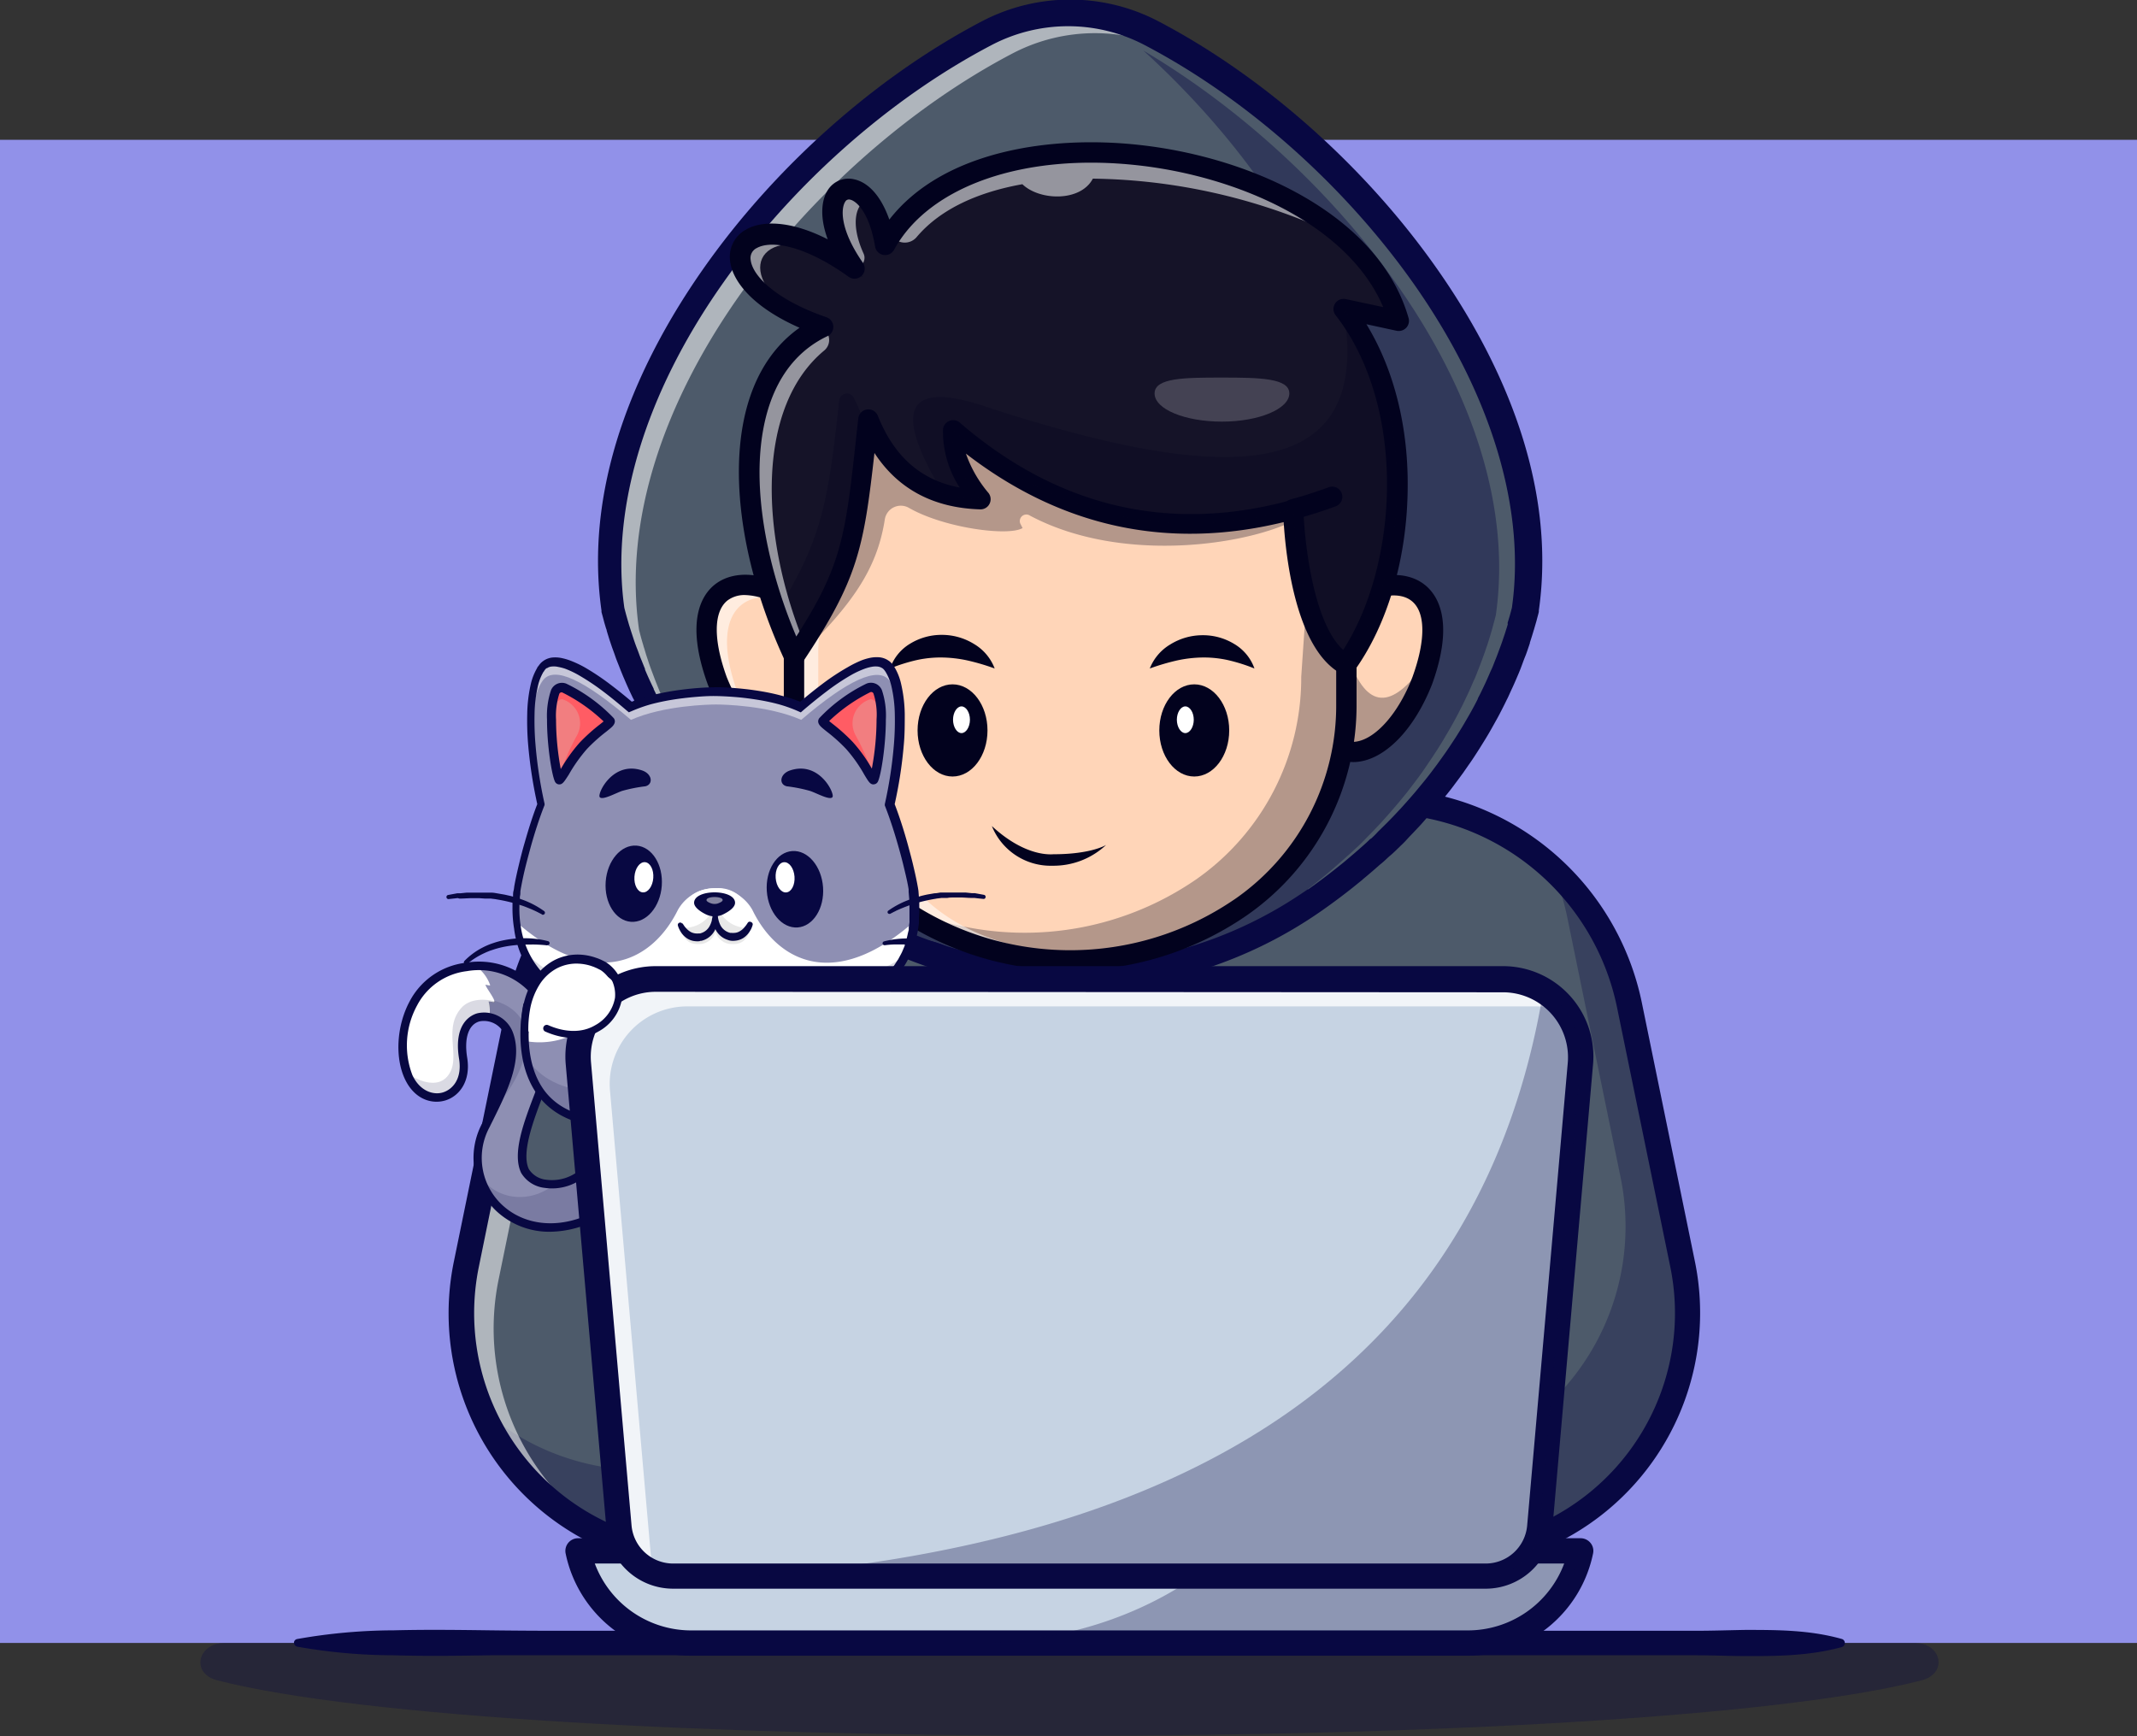 <svg id="Layer_4" data-name="Layer 4" xmlns="http://www.w3.org/2000/svg" viewBox="0 0 303.23 246.35"><rect x="0" y="0" width="303.23" height="246.35" fill="#333333" stroke="none"/><defs><style>.cls-1{fill:#9191e9;}.cls-2{opacity:0.3;}.cls-3{fill:#080842;}.cls-4{fill:#4d5a6a;}.cls-5{opacity:0.55;}.cls-6{fill:#fff;}.cls-7{opacity:0.4;}.cls-8{fill:#ffd5b8;}.cls-9{fill:#02021e;}.cls-10{fill:#151328;}.cls-11{opacity:0.2;}.cls-12{fill:#fefefe;}.cls-13{fill:#8e8fb3;}.cls-14{opacity:0.15;}.cls-15{opacity:0.5;}.cls-16{fill:#f27e80;}.cls-17{fill:#ff5c64;}.cls-18{fill:#e8e8e8;}.cls-19{fill:#686868;}.cls-20{fill:#61619b;}.cls-21{fill:#c6d3e3;}.cls-22{opacity:0.75;}.cls-23{fill:none;stroke:#080842;stroke-linecap:round;stroke-linejoin:round;}</style></defs><rect class="cls-1" y="19.84" width="303.23" height="213.3"/><g class="cls-2"><path class="cls-3" d="M53.88,240c40.6,10.49,201.26,10.49,241.86,0,3.76-1,2.84-5.32-1.11-5.32H55C51,234.72,50.12,239.07,53.88,240Z" transform="translate(-23.05 -1.56)"/></g><path class="cls-3" d="M65.24,234.14a79.3,79.3,0,0,1,13.7-1.23c4.56-.12,9.13-.06,13.69,0s9.13.07,13.7.06h157.5c2.29,0,4.57-.08,6.85-.12,4.57,0,9.13,0,13.7,1.28a.59.59,0,0,1,.42.73.63.63,0,0,1-.42.43c-4.57,1.24-9.13,1.29-13.7,1.27-2.28,0-4.56-.11-6.85-.11H106.33q-6.85,0-13.7,0c-4.56.07-9.13.14-13.69,0a79.28,79.28,0,0,1-13.7-1.22.59.59,0,0,1-.46-.7A.56.56,0,0,1,65.24,234.14Z" transform="translate(-23.05 -1.56)"/><path class="cls-4" d="M231.28,222.34l.72-.09a34.59,34.59,0,0,0,29.81-41.31l-7.55-36.83a36.13,36.13,0,0,0-35.4-28.87h-86.7a36.13,36.13,0,0,0-35.4,28.87l-7.55,36.83A34.59,34.59,0,0,0,119,222.25l.72.09Z" transform="translate(-23.05 -1.56)"/><path class="cls-3" d="M231.3,222.61H119.74l-.75-.08a34.88,34.88,0,0,1-30-41.65l7.55-36.83A36.54,36.54,0,0,1,132.16,115h86.7a36.54,36.54,0,0,1,35.67,29.09l7.55,36.83a34.88,34.88,0,0,1-30,41.65Zm-99.14-107.1A36,36,0,0,0,97,144.16L89.48,181a34.33,34.33,0,0,0,29.57,41l.72.08H231.26L232,222a34.33,34.33,0,0,0,29.57-41L254,144.16a36,36,0,0,0-35.12-28.65Z" transform="translate(-23.05 -1.56)"/><g class="cls-2"><path class="cls-3" d="M232,222.25l-.72.09H119.74l-.72-.09a34.57,34.57,0,0,1-27.81-20.91,34.52,34.52,0,0,0,19,8.6l.72.08H222.5l.71-.08A34.6,34.6,0,0,0,253,168.62l-7.55-36.83a36.57,36.57,0,0,0-2.23-7.09,36,36,0,0,1,11,19.41l7.56,36.82A34.61,34.61,0,0,1,232,222.25Z" transform="translate(-23.05 -1.56)"/></g><g class="cls-5"><path class="cls-6" d="M236.69,119.94a36.12,36.12,0,0,0-13.24-2.5H136.76a36.13,36.13,0,0,0-35.4,28.87L93.8,183.13a34.63,34.63,0,0,0,16.72,37A34.65,34.65,0,0,1,89.2,180.93l7.56-36.82a36.13,36.13,0,0,1,35.4-28.87h86.7A36,36,0,0,1,236.69,119.94Z" transform="translate(-23.05 -1.56)"/></g><path class="cls-3" d="M231.28,224.14H119.74l-.21,0-.72-.08a36.39,36.39,0,0,1-31.36-43.47L95,143.75a38.07,38.07,0,0,1,37.16-30.31h86.7A38.07,38.07,0,0,1,256,143.75l7.55,36.82A36.39,36.39,0,0,1,232.21,224l-.72.08Zm-111.43-3.6H231.17l.62-.07a32.8,32.8,0,0,0,28.26-39.17l-7.56-36.83A34.45,34.45,0,0,0,218.86,117h-86.7a34.45,34.45,0,0,0-33.63,27.44L91,181.3a32.8,32.8,0,0,0,28.26,39.17Z" transform="translate(-23.05 -1.56)"/><path class="cls-4" d="M239.55,88c-.11.42-.22.85-.34,1.26l-.27.94c0,.12-.06.24-.1.36l-.24.76c-.1.33-.21.66-.32,1,0,.15-.09.29-.14.43-.16.47-.32.93-.49,1.38s-.37,1-.57,1.49-.4,1-.61,1.49-.42,1-.64,1.45-.42.93-.64,1.39l-.09.18c-.21.43-.42.86-.65,1.29v0c-.24.47-.49.94-.74,1.4s-.61,1.1-.92,1.64l-.66,1.12a0,0,0,0,0,0,0c-.28.46-.56.91-.85,1.36-.48.75-1,1.49-1.48,2.23l-.68,1-.58.8c-.29.4-.59.8-.89,1.19s-.59.76-.89,1.13l-.5.63-.32.39-.61.72c-.55.65-1.11,1.29-1.69,1.93l-.85.92-.63.67c-.3.31-.59.62-.9.92s-.87.87-1.32,1.31l-1.08,1c-.06,0-.11.11-.17.15-.37.35-.74.7-1.13,1-.7.63-1.41,1.24-2.14,1.84l-.54.46-1.12.9c-1.31,1-2.64,2-4,3l-.08.06a60.85,60.85,0,0,1-23.48,9.93,60.81,60.81,0,0,1-28.52-1.41,60.11,60.11,0,0,1-17.74-8.58l-1.3-.93-.13-.09-1.27-1c-.44-.33-.87-.67-1.31-1h0l-1.28-1-1.27-1.08L132.09,123c-.42-.37-.82-.74-1.22-1.12s-.8-.75-1.2-1.13l-1.17-1.15-1.14-1.18c-.38-.4-.76-.8-1.13-1.21s-.72-.79-1.07-1.2-.55-.63-.82-.94c-.79-.93-1.56-1.88-2.3-2.84l-.89-1.2-.12-.15c-.2-.27-.4-.54-.59-.82-.44-.62-.87-1.25-1.29-1.88-.24-.35-.47-.7-.69-1.06-.35-.53-.68-1.06-1-1.61l-.69-1.16c-.31-.55-.62-1.1-.92-1.66s-.45-.84-.66-1.26-.44-.86-.64-1.29a.76.76,0,0,1-.09-.18c-.46-.93-.88-1.87-1.28-2.82a.43.43,0,0,1,0-.12c-.2-.46-.39-.93-.58-1.41s-.39-1-.57-1.49-.36-1-.53-1.5-.25-.75-.37-1.13-.19-.6-.28-.9l-.12-.4c-.09-.29-.17-.58-.25-.88s-.24-.86-.35-1.3c-4.48-31.65,24.3-66.75,53.05-81.8a25.22,25.22,0,0,1,23.38,0c.65.34,1.29.7,1.94,1.07h0C216.54,23.45,243.93,57.1,239.55,88Z" transform="translate(-23.05 -1.56)"/><g class="cls-7"><path class="cls-3" d="M185.87,139.15c.81-.22,1.63-.44,2.43-.68a60.23,60.23,0,0,0,17.15-8.37l.08-.06q2-1.44,4-3l1.11-.9.55-.45c.72-.61,1.43-1.22,2.14-1.85.38-.34.76-.68,1.13-1a1.1,1.1,0,0,0,.16-.15c.37-.33.73-.68,1.09-1s.88-.87,1.31-1.31.6-.61.9-.92l.63-.67c.29-.3.58-.61.85-.92.58-.64,1.14-1.28,1.69-1.93l.61-.72.32-.39.51-.62c.3-.38.59-.75.88-1.14l.9-1.19.58-.8.68-1c.51-.74,1-1.48,1.48-2.23.28-.45.57-.9.84-1.36l0,0,.66-1.12c.32-.54.62-1.08.92-1.63s.5-.93.74-1.41l0,0c.22-.43.44-.85.64-1.29l.09-.18c.22-.46.44-.92.65-1.39s.43-1,.64-1.45.41-1,.6-1.48.39-1,.57-1.5.34-.91.49-1.38l.15-.43c.11-.32.21-.64.32-1s.16-.51.23-.77l.11-.35.27-1c.11-.41.23-.83.33-1.25C239.68,58.3,213,25.1,185.28,8.73c19.5,17.74,34.26,42.6,31,65.92-.1.42-.22.85-.33,1.26l-.27.94c0,.12-.07.24-.11.36s-.16.51-.23.77-.21.65-.32,1l-.15.43c-.15.47-.31.93-.49,1.38s-.37,1-.57,1.5-.39,1-.6,1.48-.42,1-.64,1.45-.43.93-.65,1.39l-.09.18c-.2.43-.42.86-.64,1.29l0,0c-.24.48-.49.94-.74,1.41s-.6,1.09-.92,1.63l-.66,1.12,0,0c-.27.46-.56.91-.84,1.36-.48.75-1,1.49-1.48,2.23l-.68,1-.58.8-.9,1.19c-.29.39-.58.76-.88,1.14l-.51.62-.32.39-.61.72c-.55.65-1.11,1.29-1.69,1.93-.27.31-.56.62-.85.92l-.63.67c-.3.31-.59.62-.9.92s-.87.87-1.31,1.31-.72.69-1.09,1a1.1,1.1,0,0,1-.16.15l-1.13,1c-.71.63-1.42,1.24-2.14,1.84l-.55.46-1.11.9q-2,1.56-4,3l-.07.06a61,61,0,0,1-23.48,9.93,60.61,60.61,0,0,1-10.74,1.06,60.61,60.61,0,0,0,10.74-1.06l.3-.06c-1.29.33-2.59.63-3.9.88a60.64,60.64,0,0,1-23.67-.2l-.28-.21,1.29,1,1.27,1,.13.09,1.3.93A60.11,60.11,0,0,0,157,137.8a60.81,60.81,0,0,0,28.52,1.41c1.12-.21,2.23-.46,3.33-.74C187.89,138.72,186.88,139,185.87,139.15Z" transform="translate(-23.05 -1.56)"/></g><g class="cls-5"><path class="cls-6" d="M198.72,14.38c-2.21-1.49-4.45-2.89-6.68-4.18h0c-.65-.37-1.29-.73-1.93-1.06a25.22,25.22,0,0,0-23.38,0c-28.76,15.05-57.54,50.15-53,81.8.11.44.22.87.34,1.3s.17.59.26.88a3,3,0,0,0,.12.4l.27.9c.12.38.25.75.37,1.13s.35,1,.54,1.5.37,1,.57,1.49.37.94.57,1.41a.34.34,0,0,0,.06.12c.39,1,.82,1.89,1.27,2.82l.09.18c.21.43.42.86.64,1.29l.66,1.26.93,1.66c.22.39.46.78.69,1.16.33.55.66,1.08,1,1.61l.69,1.06c.42.63.85,1.26,1.3,1.88.19.28.39.55.59.82l.11.15c.29.4.6.8.9,1.19.74,1,1.51,1.92,2.29,2.85l.83.94c.35.41.7.81,1.06,1.2l1.13,1.21c.38.4.77.79,1.15,1.18s.77.77,1.17,1.15l1.19,1.13c.4.38.81.74,1.22,1.12l1.25,1.08c.41.36.83.72,1.27,1.07l1.28,1.05h0l1.32,1L142,131c-.5-.32-1-.66-1.48-1l-1.3-.93-.13-.09-1.27-1c-.44-.33-.87-.67-1.31-1h0l-1.28-1-1.27-1.08c-.42-.36-.84-.72-1.24-1.08s-.82-.74-1.23-1.12l-1.19-1.13-1.17-1.15L128,119.24,126.82,118c-.35-.39-.71-.79-1.06-1.2s-.55-.62-.82-.94c-.79-.93-1.56-1.88-2.3-2.84l-.89-1.2s-.08-.1-.12-.15c-.2-.27-.4-.54-.59-.82-.44-.62-.87-1.24-1.29-1.88q-.36-.52-.69-1c-.35-.54-.68-1.07-1-1.62l-.69-1.16c-.31-.55-.62-1.1-.92-1.66s-.45-.84-.66-1.26-.44-.86-.64-1.29a.76.76,0,0,1-.09-.18c-.46-.93-.89-1.87-1.28-2.82a.43.43,0,0,1,0-.12c-.2-.46-.39-.93-.58-1.4s-.39-1-.57-1.5-.37-1-.53-1.5-.26-.75-.37-1.13-.19-.6-.28-.9l-.12-.4c-.09-.29-.17-.58-.25-.87s-.24-.87-.35-1.31C106.19,57.18,135,22.08,163.72,7A25.22,25.22,0,0,1,187.1,7c.65.34,1.29.69,1.93,1.07h0A109.84,109.84,0,0,1,198.72,14.38Z" transform="translate(-23.05 -1.56)"/></g><path class="cls-3" d="M174.81,142.06a62.25,62.25,0,0,1-35.95-11.37l-1.31-.94-.07-.05-.08-.06-1.28-1c-.43-.33-.85-.65-1.26-1l-.11-.07-1.25-1-1.34-1.13c-.43-.37-.86-.74-1.27-1.11l-.06-.06c-.41-.36-.8-.72-1.2-1.09s-.8-.76-1.21-1.15-.8-.78-1.2-1.18-.79-.8-1.16-1.2l-1.15-1.22c-.38-.42-.75-.83-1.11-1.25s-.56-.63-.83-1c-.83-1-1.62-2-2.35-2.91l-.2-.26-.7-.93-.12-.16c-.22-.29-.43-.59-.64-.88-.48-.68-.91-1.31-1.31-1.92-.24-.35-.49-.72-.72-1.09-.34-.53-.68-1.08-1-1.64l-.21-.35-.49-.83c-.31-.55-.61-1.08-.9-1.62l0-.09-.68-1.3c-.22-.42-.43-.85-.64-1.28,0-.09-.09-.18-.13-.27-.49-1-.9-1.91-1.27-2.79l-.11-.25c-.19-.46-.38-.92-.56-1.39s-.41-1-.59-1.54-.37-1-.55-1.54-.26-.77-.38-1.16-.19-.61-.28-.92c0-.13-.09-.29-.13-.44s-.18-.58-.26-.9-.23-.86-.35-1.3a1.77,1.77,0,0,1,0-.2c-2.72-19.17,6.31-36.91,14.37-48.41,10.17-14.54,24.62-27.39,39.63-35.24a27,27,0,0,1,25,0c15,7.85,29.46,20.7,39.63,35.24,8.06,11.5,17.09,29.24,14.37,48.41a1.29,1.29,0,0,1,0,.19c-.11.43-.23.87-.34,1.29l-.31,1.07a2.29,2.29,0,0,1-.09.28c-.05.19-.11.38-.17.57l-.06.2-.3.94,0,.07-.15.45c-.16.47-.33,1-.51,1.43s-.38,1-.58,1.53-.4,1-.62,1.51-.43,1-.67,1.51-.42.94-.65,1.41l-.11.21c-.19.41-.42.86-.65,1.31s-.51,1-.77,1.46-.63,1.14-.95,1.69c-.21.37-.44.75-.67,1.13v0l-.87,1.4c-.53.82-1,1.57-1.52,2.28-.22.33-.46.66-.69,1l-.6.82-.91,1.22c-.3.4-.6.78-.91,1.16l-.52.65-1,1.14c-.56.66-1.14,1.32-1.73,2-.26.3-.55.62-.85.93l-.66.7c-.32.34-.63.65-.94,1s-.87.87-1.32,1.31-.73.7-1.1,1l-.21.19c-.37.36-.75.7-1.13,1-.75.66-1.48,1.3-2.19,1.88l-.54.46-1.15.93c-1.32,1.05-2.7,2.08-4.09,3.06l-.07.05h0A62.33,62.33,0,0,1,174.81,142.06ZM139.7,126.87l1.24.88a58.89,58.89,0,0,0,67.67,0h0l.08,0c1.33-.94,2.65-1.93,3.92-2.94l1.1-.88.53-.45c.67-.56,1.38-1.17,2.1-1.81.36-.32.73-.65,1.08-1l.1-.09,0,0,.06,0c.36-.33.7-.66,1-1l1.29-1.27.87-.89.63-.67c.29-.31.56-.59.81-.88.58-.64,1.13-1.27,1.67-1.9l.9-1.09.5-.61c.29-.36.58-.73.86-1.1l.87-1.16.57-.79.66-.93c.47-.68.94-1.4,1.45-2.18.28-.44.55-.88.82-1.32v0h0c.22-.36.43-.72.64-1.09.32-.54.62-1.07.91-1.6s.48-.9.71-1.36c0,0,0-.05,0-.06.21-.4.42-.8.61-1.21l.11-.23c.2-.41.41-.86.61-1.31s.43-1,.63-1.42.4-1,.58-1.43.38-1,.55-1.45.34-.91.48-1.35l.17-.5c.1-.28.19-.57.28-.87l.07-.21c.05-.17.11-.34.15-.5s0-.08,0-.12a.83.83,0,0,0,0-.15l.3-1c.1-.36.2-.74.3-1.12,2-14-2.93-30.26-13.76-45.74-9.86-14.08-23.84-26.52-38.36-34.12a23.38,23.38,0,0,0-21.7,0c-14.52,7.6-28.5,20-38.36,34.12-10.83,15.48-15.72,31.72-13.76,45.74.1.39.2.78.31,1.17s.16.56.24.84.08.27.11.38l.28.89.36,1.1c.16.49.34,1,.52,1.45s.36,1,.55,1.45.37.93.56,1.38v0l0,.1c.35.85.76,1.74,1.24,2.73l0,.07.06.12c.2.41.4.82.61,1.23l.66,1.25,0,.06c.29.52.57,1,.86,1.55l.47.78.21.35c.31.52.64,1,1,1.56.22.36.44.69.67,1,.39.58.8,1.18,1.27,1.84.19.27.37.53.56.78l0,.07,0,0,.11.15c.22.3.44.6.67.89l.19.26c.7.9,1.45,1.84,2.24,2.77l.8.91c.35.41.7.8,1,1.18l1.11,1.19c.35.37.72.75,1.09,1.12l1.15,1.14,1.18,1.11c.38.36.76.7,1.14,1l.06.05,1.21,1.06c.41.35.82.7,1.24,1l1.19,1,.08.06,1.29,1,1.2.9A1.49,1.49,0,0,1,139.7,126.87Zm-2.26,2.79Zm80.12-9.1h0Zm-102.71-24h0Zm-.11-.27ZM239.55,88Z" transform="translate(-23.05 -1.56)"/><path class="cls-8" d="M225.18,97.12l-.35,1c-3.33,8.53-9.87,13.08-13.83,7.93l2.36-11.59L215,86.6C221.14,82.39,229.38,84.28,225.18,97.12Z" transform="translate(-23.05 -1.56)"/><path class="cls-9" d="M215,108.47a5.15,5.15,0,0,1-4.13-2.26l-.06-.07,4-19.66.07,0c3.37-2.31,7.16-2.7,9.44-1,1.48,1.11,3.59,4.12,1.1,11.75h0c-.11.34-.23.69-.36,1-2.23,5.71-5.9,9.71-9.36,10.2A5.78,5.78,0,0,1,215,108.47ZM211.23,106a4.63,4.63,0,0,0,4.38,2c3.31-.48,6.85-4.37,9-9.93.12-.34.24-.68.35-1h0c1.79-5.47,1.45-9.47-.95-11.27-2.11-1.59-5.67-1.2-8.87,1Z" transform="translate(-23.05 -1.56)"/><g class="cls-2"><path class="cls-9" d="M225.18,97.12l-.35,1c-3.33,8.53-9.87,13.08-13.83,7.93l2.36-11.59.89-.07q3.6,11.27,10.46,2Z" transform="translate(-23.05 -1.56)"/></g><path class="cls-9" d="M215,109.7a6.39,6.39,0,0,1-5.11-2.74,1.38,1.38,0,0,1-.27-1.16l4-19.48a1.47,1.47,0,0,1,.6-.91c3.86-2.63,8.26-3,10.95-.9,1.81,1.4,4.35,5.1,1.09,14.13-2.44,6.23-6.4,10.43-10.35,11A5.1,5.1,0,0,1,215,109.7Zm-2.42-4a3.21,3.21,0,0,0,2.89,1.1c2.83-.41,6.06-4.09,8-9.16,1.92-5.3,1.87-9.27-.15-10.83-1.58-1.23-4.43-.93-7.07.69Z" transform="translate(-23.05 -1.56)"/><path class="cls-8" d="M124.45,97.12l.35,1c3.34,8.53,9.87,13.08,13.83,7.93l-2.36-11.59-1.61-7.89C128.49,82.39,120.25,84.28,124.45,97.12Z" transform="translate(-23.05 -1.56)"/><path class="cls-9" d="M134.67,108.56a4.46,4.46,0,0,1-.72-.06c-3.49-.49-7.19-4.52-9.43-10.24-.12-.37-.25-.71-.36-1.05h0c-2.51-7.69-.37-10.72,1.13-11.85,2.31-1.73,6.14-1.33,9.54,1l.1.07,4,19.73-.08.11A5.27,5.27,0,0,1,134.67,108.56ZM124.73,97c.11.34.23.68.36,1,2.15,5.52,5.67,9.39,8.94,9.86a4.46,4.46,0,0,0,4.28-1.9l-3.92-19.23c-3.16-2.12-6.66-2.5-8.74-.94-2.37,1.78-2.69,5.75-.92,11.18Z" transform="translate(-23.05 -1.56)"/><g class="cls-5"><path class="cls-6" d="M133.3,108.12c-3.06-1-6.21-4.71-8.21-9.83-.12-.35-.24-.69-.35-1-4.2-12.84,4-14.73,10.21-10.51l0,.14c-5.58-2.11-11.21.82-7.6,11.89.11.34.23.68.36,1A20.36,20.36,0,0,0,133.3,108.12Z" transform="translate(-23.05 -1.56)"/></g><path class="cls-9" d="M134.66,109.7a5.1,5.1,0,0,1-.87-.07c-3.95-.56-7.91-4.76-10.33-11-3.28-9.06-.74-12.76,1.07-14.16,2.7-2.09,7.09-1.73,10.95.9a1.47,1.47,0,0,1,.6.91l4,19.48a1.46,1.46,0,0,1-.27,1.16A6.42,6.42,0,0,1,134.66,109.7ZM128.8,86a4,4,0,0,0-2.5.75c-2,1.56-2.07,5.53-.14,10.87,2,5,5.2,8.71,8,9.12a3.2,3.2,0,0,0,2.88-1.1l-3.71-18.2A9,9,0,0,0,128.8,86Z" transform="translate(-23.05 -1.56)"/><path class="cls-8" d="M214.1,94.78v6.67a34.92,34.92,0,0,1-14.94,28.83l-.4.27a42.9,42.9,0,0,1-47.7,0l-.4-.28a34.89,34.89,0,0,1-14.95-28.83V94.78s0-.43.08-1.2c.35-6.08,2-33.38,2.22-34.08C146.59,36.41,232.38,42.07,214.1,94.78Z" transform="translate(-23.05 -1.56)"/><path class="cls-9" d="M174.9,138.13a43,43,0,0,1-24-7.33l-.36-.24a35.18,35.18,0,0,1-15.12-29.11V94.78s0-.45.08-1.22c.58-10,2-33.45,2.24-34.16,2.25-6.07,9.89-10.56,21-12.33A70.25,70.25,0,0,1,192,50.17c10.14,3.64,32.61,15.28,22.45,44.66v6.62a35.18,35.18,0,0,1-15.07,29.08l-.16.1-.24.17A43.1,43.1,0,0,1,174.9,138.13ZM168.8,46.9a63,63,0,0,0-10,.77c-10.85,1.73-18.31,6.08-20.49,11.94-.2.76-1.32,18.79-2.2,34-.05.77-.08,1.2-.08,1.2v6.65A34.53,34.53,0,0,0,150.83,130l.4.28a42.39,42.39,0,0,0,47.36,0l.25-.17.15-.1a34.56,34.56,0,0,0,14.81-28.58V94.68c10-28.91-12.09-40.36-22.06-44A69.56,69.56,0,0,0,168.8,46.9Z" transform="translate(-23.05 -1.56)"/><g class="cls-2"><path class="cls-9" d="M214.1,94.78v6.67a34.92,34.92,0,0,1-14.94,28.83l-.4.27a42.9,42.9,0,0,1-47.7,0l-.4-.28-.89-.63a42.88,42.88,0,0,0,42.58-3l.4-.27A34.91,34.91,0,0,0,207.69,97.6l.57-8.4c6.2-17.89-.15-28.62-10.83-36.38C212,60,221.45,73.57,214.1,94.78Z" transform="translate(-23.05 -1.56)"/></g><g class="cls-2"><path class="cls-9" d="M214.1,94.78v2.71C209.79,91.14,209,73.82,209,73.82c-3.77,4.09-24.93,8.8-39.78.92A.93.93,0,0,0,167.9,76c.18.37.25.49.25.49-2,1.21-11.15,0-16.14-2.87a2.3,2.3,0,0,0-3.41,1.65c-1.12,7.14-4.67,12.11-12.27,19.54q-.29-.6-.54-1.2c.35-6.08,2-33.38,2.22-34.08C146.59,36.41,232.38,42.07,214.1,94.78Z" transform="translate(-23.05 -1.56)"/></g><g class="cls-5"><path class="cls-6" d="M191.17,134.6a42.92,42.92,0,0,1-40.11-4l-.4-.28a34.89,34.89,0,0,1-14.95-28.83V94.78s2-34.49,2.3-35.28c1.81-4.85,7-8.43,14-10.58-5.22,2.18-9.06,5.33-10.55,9.35-.29.79-2.3,35.28-2.3,35.28v6.67a34.91,34.91,0,0,0,14.94,28.83,2.9,2.9,0,0,1,.41.27C163.83,137.8,179,138.43,191.17,134.6Z" transform="translate(-23.05 -1.56)"/></g><path class="cls-9" d="M174.91,139.28a44.16,44.16,0,0,1-24.65-7.53l-.42-.28a36.28,36.28,0,0,1-15.57-30V94.7c2-34.69,2.3-35.46,2.39-35.7h0c5.28-14.21,35-17.32,55.68-9.91,9.84,3.54,17.28,9.14,21.54,16.21,5,8.32,5.56,18.31,1.66,29.72v6.43a36.29,36.29,0,0,1-15.57,30l-.41.28A44.21,44.21,0,0,1,174.91,139.28ZM137.16,94.82v6.63a33.38,33.38,0,0,0,14.32,27.64l.38.27a41.24,41.24,0,0,0,46.09,0l.39-.26a33.41,33.41,0,0,0,14.31-27.64V94.78a1.5,1.5,0,0,1,.08-.47c9.7-27.95-11.71-39-21.37-42.5-20.92-7.52-47.55-3.35-52,8.09C139.14,61.76,137.92,81.67,137.16,94.82ZM139.37,60Zm0,0v0ZM138,59.5h0Z" transform="translate(-23.05 -1.56)"/><path class="cls-10" d="M213.65,45.36c10.82,13.83,9.47,37.89.36,50.5-7-3.85-7.44-22-7.44-22-16.51,4.49-33.21,1.75-48.36-11.3-.32,5.12,4,9.88,4,9.88a20.52,20.52,0,0,1-5.27-.81C151.45,70,148.19,66,146.19,61c-1.92,17.32-2,21.17-10.48,33.79-8.41-18-10-40.28,4.07-46.93-19.56-6.74-12.35-20.37,4.49-8.26-8.26-11.87,2.16-16.44,4.32-3.37C160.77,14,214.25,21.79,221.5,47l-7.84-1.67Z" transform="translate(-23.05 -1.56)"/><path class="cls-9" d="M214.09,96.25l-.23-.12c-6.56-3.63-7.47-19.21-7.58-21.93-17.53,4.66-33.6,1-47.78-11.05,0,4.71,3.87,9,3.91,9.05l.47.52-.7,0a20.88,20.88,0,0,1-5.34-.82c-4.74-1.42-8.18-4.61-10.48-9.72l-.1,1C144.55,78.62,144.09,82.78,136,95l-.29.44-.23-.48c-8.47-18.17-9.88-40,3.57-47-7.9-2.86-11-6.73-11.26-9.43a3.26,3.26,0,0,1,1.71-3.3c2.32-1.33,7.09-1.09,13.72,3.31-2.78-4.54-2.7-7.83-1.7-9.34A2.33,2.33,0,0,1,144,28.08c1.69.36,3.77,2.48,4.74,7.28,6.7-11.12,22.85-13.58,35.93-12.12C200.25,25,217.77,33,221.78,47l.14.48-7.54-1.62c10.5,14.21,8.67,38-.13,50.22Zm-7.23-22.82v.38c0,.18.53,17.66,7,21.66,8.68-12.26,10.31-36.09-.51-49.92l-.38-.49.73,0,7.3,1.57c-4.2-13.43-21.26-21.13-36.46-22.82-13.16-1.46-29.46,1.06-35.74,12.54l-.42.76-.14-.86c-.84-5.09-2.91-7.28-4.43-7.6a1.71,1.71,0,0,0-1.89.79c-1,1.49-.92,5,2.53,10l1,1.43-1.42-1C137,34.75,132,34.42,129.76,35.68a2.71,2.71,0,0,0-1.42,2.72c.24,2.48,3.4,6.36,11.54,9.16l.69.24-.66.32c-13.66,6.47-12.43,28-4.15,46.05,7.76-11.7,8.22-15.92,9.9-31.12l.36-3.28.45,1.11c2.22,5.55,5.67,9,10.54,10.42a19.4,19.4,0,0,0,4.51.77c-1.11-1.39-3.87-5.32-3.61-9.57l0-.6.46.39c14.23,12.26,30.41,16.05,48.08,11.24Z" transform="translate(-23.05 -1.56)"/><g class="cls-2"><path class="cls-9" d="M144.19,58a20.45,20.45,0,0,1,1.8,4.79c-1.74,15.82-2.14,19.83-10.28,32-1-2-1.81-4.14-2.57-6.26,6.67-10.36,7.46-16.21,9-30.16A1.09,1.09,0,0,1,144.19,58Z" transform="translate(-23.05 -1.56)"/></g><g class="cls-5"><path class="cls-6" d="M141.09,37.54c-10.59-4.49-14.43,3.27-4.11,9.22C122.09,40.27,127.4,29.7,141.09,37.54Z" transform="translate(-23.05 -1.56)"/></g><g class="cls-5"><path class="cls-6" d="M139.44,48h0A1.93,1.93,0,0,1,140,51.3c-9.58,7.94-9.21,25.82-2.89,41.41-.42.66-.87,1.35-1.36,2.07C127.36,76.89,125.77,54.86,139.44,48Z" transform="translate(-23.05 -1.56)"/></g><g class="cls-5"><path class="cls-6" d="M143.61,39.4l0,0c-5.58-8.61-.5-13.56,2.9-9.59-1.88.27-3,3.17-.91,7.76A1.43,1.43,0,0,1,143.61,39.4Z" transform="translate(-23.05 -1.56)"/></g><g class="cls-5"><path class="cls-6" d="M210.88,34.06a83.62,83.62,0,0,0-32.76-7.15c-1.73,3.31-7.55,3.15-10,.79-6.3,1.13-11.64,3.52-15,7.5A2.2,2.2,0,0,1,149.6,35l-.12-.22C159.92,21.45,195.13,20.35,210.88,34.06Z" transform="translate(-23.05 -1.56)"/></g><path class="cls-9" d="M214,97.31a1.46,1.46,0,0,1-.7-.18c-6.36-3.51-7.79-16.48-8.1-21.48-16.43,4-31.57.72-45.09-9.72a17.5,17.5,0,0,0,3.14,5.51,1.44,1.44,0,0,1,.23,1.57,1.42,1.42,0,0,1-1.3.83h-.05c-6.62-.2-11.66-2.88-15-8-1.52,13.6-2.39,18-10.19,29.7a1.43,1.43,0,0,1-2.5-.19c-8.27-17.72-9.87-38.86,2.06-47.28-6.82-3-9.6-6.77-9.86-9.55a4.39,4.39,0,0,1,2.28-4.39c2.18-1.26,6.2-1.35,11.58,1.39-1.19-3.23-.88-5.66.06-7.06A3.47,3.47,0,0,1,144.24,27c2.12.46,3.88,2.52,5,5.72,7.63-9.8,23-12,35.59-10.58,16,1.77,33.93,10,38.09,24.55a1.43,1.43,0,0,1-.33,1.38,1.47,1.47,0,0,1-1.36.43l-4.29-.93c3.91,6.41,6,14.63,5.85,23.56-.13,9.8-2.89,19.14-7.57,25.62A1.44,1.44,0,0,1,214,97.31Zm-7.44-24.94A1.45,1.45,0,0,1,208,73.78c.12,4.48,1.37,16.13,5.64,20,7.86-12.18,9.1-34.49-1.14-47.58A1.44,1.44,0,0,1,214,44l5.32,1.14c-5-11.76-20.71-18.56-34.8-20.12-16.07-1.79-29.66,2.9-34.61,12a1.45,1.45,0,0,1-2.69-.46c-.8-4.85-2.66-6.49-3.54-6.67a.6.6,0,0,0-.7.3c-.59.9-.83,3.86,2.52,8.67a1.44,1.44,0,0,1-2,2c-6.2-4.46-11-5.27-13.09-4.09a1.56,1.56,0,0,0-.85,1.62c.22,2.31,3.64,5.74,10.77,8.19a1.45,1.45,0,0,1,.15,2.67c-7.55,3.58-9.4,11.74-9.63,17.95-.27,7.36,1.61,16.23,5.19,24.68,6.5-10.14,7-14.31,8.56-28.86l.24-2.09a1.44,1.44,0,0,1,2.77-.37c2.32,5.81,6.14,9.16,11.61,10.18a14.64,14.64,0,0,1-2.37-8.21,1.45,1.45,0,0,1,2.39-1c13.93,12,29.75,15.71,47,11A1.65,1.65,0,0,1,206.57,72.37Z" transform="translate(-23.05 -1.56)"/><path class="cls-9" d="M206.57,75.26a1.44,1.44,0,0,1-.37-2.84c1.79-.48,3.6-1.06,5.38-1.72a1.44,1.44,0,1,1,1,2.71c-1.86.69-3.76,1.29-5.63,1.8A1.73,1.73,0,0,1,206.57,75.26Z" transform="translate(-23.05 -1.56)"/><g class="cls-2"><path class="cls-9" d="M214,95.86c-7-3.85-7.44-22-7.44-22-16.51,4.49-33.21,1.75-48.36-11.3-.32,5.12,4,9.88,4,9.88a20.52,20.52,0,0,1-5.27-.81c-7.89-13-4.53-16.09,6.83-12.08,31.51,10.16,54.45,11.76,49.9-14.15C224.47,59.19,223.12,83.25,214,95.86Z" transform="translate(-23.05 -1.56)"/></g><g class="cls-11"><path class="cls-12" d="M206,57.39c0,2.18-4.28,4-9.56,4s-9.56-1.77-9.56-4,4.28-2.25,9.56-2.25S206,55.2,206,57.39Z" transform="translate(-23.05 -1.56)"/></g><path class="cls-9" d="M180,121.46s-2.07,1.32-7.46,1.32c-1.17.09-4.52-.1-8.75-4a9,9,0,0,0,8.62,5.63A10.91,10.91,0,0,0,180,121.46Z" transform="translate(-23.05 -1.56)"/><path class="cls-9" d="M149.34,96.42a6.59,6.59,0,0,1,2.87-3.53,8.53,8.53,0,0,1,4.55-1.24,8.67,8.67,0,0,1,4.51,1.3,6.87,6.87,0,0,1,2.92,3.47,31.59,31.59,0,0,0-3.91-1.15,18.25,18.25,0,0,0-3.55-.41,15.83,15.83,0,0,0-3.53.35A24.71,24.71,0,0,0,149.34,96.42Z" transform="translate(-23.05 -1.56)"/><path class="cls-9" d="M201.05,96.42a24.71,24.71,0,0,0-3.86-1.21,15.83,15.83,0,0,0-3.53-.35,18.25,18.25,0,0,0-3.55.41,32.1,32.1,0,0,0-3.91,1.15A6.92,6.92,0,0,1,189.12,93a8.67,8.67,0,0,1,4.51-1.3,8.51,8.51,0,0,1,4.55,1.24A6.59,6.59,0,0,1,201.05,96.42Z" transform="translate(-23.05 -1.56)"/><ellipse class="cls-9" cx="135.16" cy="103.65" rx="4.96" ry="6.54"/><ellipse class="cls-6" cx="136.43" cy="102.14" rx="1.5" ry="2.2"/><path class="cls-9" d="M159.48,106.19c-1,0-1.8-1.1-1.8-2.5s.79-2.49,1.8-2.49,1.8,1.09,1.8,2.49S160.49,106.19,159.48,106.19Zm0-4.39c-.65,0-1.2.87-1.2,1.89s.55,1.9,1.2,1.9,1.2-.87,1.2-1.9S160.13,101.8,159.48,101.8Z" transform="translate(-23.05 -1.56)"/><ellipse class="cls-9" cx="169.46" cy="103.65" rx="4.96" ry="6.54"/><ellipse class="cls-6" cx="168.19" cy="102.14" rx="1.5" ry="2.2"/><path class="cls-9" d="M191.24,106.19c-1,0-1.79-1.1-1.79-2.5s.78-2.49,1.79-2.49,1.8,1.09,1.8,2.49S192.25,106.19,191.24,106.19Zm0-4.39c-.65,0-1.2.87-1.2,1.89s.55,1.9,1.2,1.9,1.2-.87,1.2-1.9S191.89,101.8,191.24,101.8Z" transform="translate(-23.05 -1.56)"/><path class="cls-13" d="M108.13,173.79c-8.19,4.69-16,.41-17.14-6.08a9.79,9.79,0,0,1,.12-4,11.32,11.32,0,0,1,.89-2.47c.36-.74.73-1.47,1.09-2.21a22.68,22.68,0,0,0,2.57-7.53,7.26,7.26,0,0,0-.43-3.28,3.71,3.71,0,0,0-1-1.4,3.86,3.86,0,0,0-1.77-.89,3.53,3.53,0,0,0-.86-.08c-1.84.08-3.51,1.75-2.84,5.91.95,5.84-5.4,7.67-7.74,2.66-.1-.22-.19-.46-.28-.7l-.09-.26c-1.45-4.67.31-12.75,7.52-14.44a10.47,10.47,0,0,1,1-.19,11.65,11.65,0,0,1,1.43-.12,10.87,10.87,0,0,1,2.51.2C99,140,102.68,145.8,100.83,153c-1,3.88-5,11.2-3.3,14.73.53,1.12,2.18,2,4.14,1.9h.15a7,7,0,0,0,4.37-2.07Z" transform="translate(-23.05 -1.56)"/><g class="cls-14"><path class="cls-3" d="M108.13,173.79c-8.19,4.69-16,.41-17.14-6.08,1,3.28,6.34,5.39,10.68,1.95h.15a7,7,0,0,0,4.37-2.07Z" transform="translate(-23.05 -1.56)"/></g><path class="cls-13" d="M152.82,132.28c-1.28,12.78-16.48,14.41-23.64,15.83h-9c-4.63-.92-12.62-1.93-18-6a14.5,14.5,0,0,1-3.39-3.51,13,13,0,0,1-1.59-3.28,14.38,14.38,0,0,1-.58-2.66c-.05-.36-.08-.72-.1-1.1a20.76,20.76,0,0,1,.11-3.57,67.77,67.77,0,0,1,2.13-8.57c.39-1.26.82-2.51,1.26-3.64-1.63-7.26-2.3-16.4.16-19.54,1.6-2,5.92,0,12.48,5.62,4.68-2.06,11.09-2.18,12.08-2.18s7.4.12,12.08,2.18c6.55-5.62,10.88-7.67,12.47-5.62,2.46,3.14,1.79,12.28.16,19.54A71.15,71.15,0,0,1,152.76,128,19.76,19.76,0,0,1,152.82,132.28Z" transform="translate(-23.05 -1.56)"/><g class="cls-15"><path class="cls-6" d="M150.82,104.75c-.08-2.9-.56-5.32-1.61-6.66-1.59-2-5.92,0-12.47,5.62-4.68-2.06-11.1-2.18-12.08-2.18s-7.4.12-12.08,2.18C106,98.1,101.7,96,100.1,98.09c-1,1.34-1.52,3.76-1.61,6.66-.09-3.69.35-6.87,1.61-8.48,1.6-2,5.92,0,12.48,5.62,4.68-2.06,11.09-2.18,12.08-2.18s7.4.12,12.08,2.18c6.55-5.62,10.88-7.67,12.47-5.62C150.47,97.88,150.91,101.06,150.82,104.75Z" transform="translate(-23.05 -1.56)"/></g><path class="cls-6" d="M152.82,132.28c-1.28,12.78-16.48,14.41-23.64,15.83h-9c-4.63-.92-12.62-1.93-18-6a14.5,14.5,0,0,1-3.39-3.51,13,13,0,0,1-1.59-3.28,14.38,14.38,0,0,1-.58-2.66c11.07,9.51,19.06,5.25,22.63-2a6.07,6.07,0,0,1,10.55,0C133.34,138,141.51,142.32,152.82,132.28Z" transform="translate(-23.05 -1.56)"/><g class="cls-14"><path class="cls-3" d="M151.57,136.93c-4,8.57-16.21,9.95-22.39,11.18h-9c-4.63-.92-12.62-1.93-18-6a14.5,14.5,0,0,1-3.39-3.51,13.39,13.39,0,0,1-1-1.7,18,18,0,0,0,1.88,1.61c4.12,3.09,18.46,4.63,25,4.63S147.35,141.13,151.57,136.93Z" transform="translate(-23.05 -1.56)"/></g><path class="cls-3" d="M108.14,114.66c-.34-.52,1.87-5.15,6-3.78,1.49.49,1.63,2,.47,2.26a21.28,21.28,0,0,0-3.31.66C110.35,114.14,108.47,115.18,108.14,114.66Z" transform="translate(-23.05 -1.56)"/><path class="cls-3" d="M141.18,114.66c.33-.52-1.87-5.15-6-3.78-1.5.49-1.64,2-.48,2.26a21.28,21.28,0,0,1,3.31.66C139,114.14,140.84,115.18,141.18,114.66Z" transform="translate(-23.05 -1.56)"/><path class="cls-16" d="M105.82,107.36c-2,2.15-3.28,5.16-3.46,4.81l-.06-.12a33.22,33.22,0,0,1-1-8.37c0-.56,0-1.06,0-1.49a7.92,7.92,0,0,1,.45-2.42,1,1,0,0,1,1.34-.57,22.51,22.51,0,0,1,6.42,4.67C109.79,104.16,107.84,105.21,105.82,107.36Z" transform="translate(-23.05 -1.56)"/><path class="cls-17" d="M105.82,107.36c-2,2.15-3.28,5.16-3.46,4.81l-.06-.12a33.11,33.11,0,0,1,2.64-6.17,3.57,3.57,0,0,0-2-5.06c-.53-.21-1.16.66-1.57,1.37a7.92,7.92,0,0,1,.45-2.42,1,1,0,0,1,1.34-.57,22.51,22.51,0,0,1,6.42,4.67C109.79,104.16,107.84,105.21,105.82,107.36Z" transform="translate(-23.05 -1.56)"/><path class="cls-3" d="M102.41,112.87h0a.68.68,0,0,1-.61-.39c-.45-.89-1.14-5.18-1.13-8.79h0a11.42,11.42,0,0,1,.56-4.17,1.67,1.67,0,0,1,2.19-.94,23.19,23.19,0,0,1,6.72,4.89c.16.22.34.66-.26,1.24-.19.18-.46.4-.81.68a23.65,23.65,0,0,0-2.72,2.44,22,22,0,0,0-2.59,3.65C103.1,112.5,102.88,112.87,102.41,112.87Zm.54-1Zm-1-8.18a38.25,38.25,0,0,0,.67,7,22.4,22.4,0,0,1,2.69-3.76,25.53,25.53,0,0,1,2.87-2.58l.52-.42a23.87,23.87,0,0,0-5.83-4.09.34.34,0,0,0-.47.21,10.15,10.15,0,0,0-.45,3.65Z" transform="translate(-23.05 -1.56)"/><path class="cls-16" d="M143.56,107.36c2,2.15,3.29,5.16,3.47,4.81a.61.61,0,0,1,.05-.12,33.22,33.22,0,0,0,1-8.37c0-.56,0-1.06-.05-1.49a7.35,7.35,0,0,0-.45-2.42,1,1,0,0,0-1.34-.57,22.51,22.51,0,0,0-6.42,4.67C139.6,104.16,141.54,105.21,143.56,107.36Z" transform="translate(-23.05 -1.56)"/><path class="cls-17" d="M143.56,107.36c2,2.15,3.29,5.16,3.47,4.81a.61.61,0,0,1,.05-.12,32.45,32.45,0,0,0-2.64-6.17,3.57,3.57,0,0,1,2-5.06c.53-.21,1.17.66,1.57,1.37a7.35,7.35,0,0,0-.45-2.42,1,1,0,0,0-1.34-.57,22.51,22.51,0,0,0-6.42,4.67C139.6,104.16,141.54,105.21,143.56,107.36Z" transform="translate(-23.05 -1.56)"/><path class="cls-3" d="M147,112.87c-.48,0-.7-.37-1.32-1.4a20.86,20.86,0,0,0-2.59-3.65,23.65,23.65,0,0,0-2.72-2.44c-.35-.28-.62-.5-.81-.68-.6-.58-.42-1-.25-1.24A23,23,0,0,1,146,98.57a1.67,1.67,0,0,1,2.19.93,11.3,11.3,0,0,1,.56,4.18h0c0,3.61-.68,7.9-1.13,8.79a.68.68,0,0,1-.61.39Zm-6.31-9,.52.42a25.59,25.59,0,0,1,2.86,2.58,21.3,21.3,0,0,1,2.69,3.76,38.25,38.25,0,0,0,.67-7h0A9.68,9.68,0,0,0,147,100a.34.34,0,0,0-.47-.21A23.66,23.66,0,0,0,140.67,103.91Z" transform="translate(-23.05 -1.56)"/><path class="cls-3" d="M129.12,147.83c1.94-.53,3.89-.91,5.81-1.37a57,57,0,0,0,5.69-1.6c.46-.17.92-.33,1.37-.52s.9-.39,1.34-.59l.65-.32c.22-.11.44-.21.65-.34l.63-.36.62-.38.3-.2.29-.21.59-.42.55-.46.28-.23.26-.25a12.84,12.84,0,0,0,1.87-2.16l.39-.6s.07-.09.1-.15l.08-.15.17-.32.17-.31a.8.8,0,0,1,.08-.16l.07-.16.28-.66.07-.17,0-.16.11-.34c.07-.23.16-.46.21-.69l.16-.7.09-.34,0-.36.1-.71a1.1,1.1,0,0,0,0-.18v-.18l0-.36,0-.72c0-.24,0-.48,0-.72v-.73l-.06-.72-.06-.73,0-.34-.06-.36c-.18-1-.41-1.92-.64-2.88s-.49-1.92-.76-2.87c-.54-1.9-1.14-3.79-1.85-5.61l-.07-.18,0-.19a61.8,61.8,0,0,0,1.29-8.45,40.31,40.31,0,0,0,.13-4.25,19,19,0,0,0-.51-4.15,6.82,6.82,0,0,0-.74-1.82,1.22,1.22,0,0,0-.12-.19l-.07-.1-.06-.08a1.79,1.79,0,0,0-.13-.14l-.07-.06-.07-.05a1.58,1.58,0,0,0-.71-.24,3,3,0,0,0-.89.06,5.92,5.92,0,0,0-.95.27,13,13,0,0,0-1.86.87,32.17,32.17,0,0,0-3.52,2.35c-1.14.86-2.24,1.76-3.33,2.69l-.31.27-.38-.17a20.34,20.34,0,0,0-2.82-1,29.76,29.76,0,0,0-3-.63c-1-.16-2-.29-3-.37s-2-.14-3-.15-2,.06-3,.15-2,.21-3,.37-2,.37-3,.63a21.32,21.32,0,0,0-2.82,1l-.38.16-.31-.26c-1.09-.93-2.19-1.84-3.33-2.7a33.06,33.06,0,0,0-3.52-2.34,13.09,13.09,0,0,0-1.86-.88,6.71,6.71,0,0,0-1-.26,2.73,2.73,0,0,0-.89-.06,1.33,1.33,0,0,0-.7.24l-.08,0-.06.06a.8.8,0,0,0-.13.13l-.06.09-.07.09c0,.06-.09.12-.13.19a7.07,7.07,0,0,0-.73,1.83,18.84,18.84,0,0,0-.51,4.14,40.31,40.31,0,0,0,.13,4.25,61.8,61.8,0,0,0,1.29,8.45l0,.19-.07.18c-.71,1.82-1.31,3.71-1.85,5.61-.27,1-.52,1.91-.76,2.87s-.45,1.93-.63,2.89q-.07.36-.12.69c0,.25,0,.49-.07.73,0,.48-.07,1-.07,1.45a16.23,16.23,0,0,0,.2,2.87,12.71,12.71,0,0,0,2.08,5.27,14.48,14.48,0,0,0,4.14,3.92,25.64,25.64,0,0,0,5.26,2.5,52,52,0,0,0,5.69,1.58l.72.17.72.17,1.46.33c1,.23,1.94.46,2.9.74a.29.29,0,0,1,.2.36.29.29,0,0,1-.31.2h0c-2-.21-4-.47-5.93-.86a42.68,42.68,0,0,1-5.84-1.57,26.81,26.81,0,0,1-5.52-2.62,15.77,15.77,0,0,1-4.49-4.24A13.88,13.88,0,0,1,96,133.35a17.86,17.86,0,0,1-.23-3.09c0-.51,0-1,.08-1.53,0-.26,0-.51.07-.77s.08-.52.13-.78c.18-1,.41-2,.65-3s.49-2,.76-2.91c.55-1.93,1.14-3.85,1.88-5.74l0,.37A64.24,64.24,0,0,1,98,107.32a40.16,40.16,0,0,1-.14-4.39,20.4,20.4,0,0,1,.54-4.43,8.18,8.18,0,0,1,.88-2.17c0-.09.11-.17.17-.26l.09-.12a.64.64,0,0,1,.1-.13,2,2,0,0,1,.24-.26l.14-.12.15-.11a2.7,2.7,0,0,1,1.31-.47,4.37,4.37,0,0,1,1.26.08,8.18,8.18,0,0,1,1.13.32,15.47,15.47,0,0,1,2.06.95,34.37,34.37,0,0,1,3.67,2.44c1.17.88,2.3,1.8,3.4,2.74l-.69-.1a21.86,21.86,0,0,1,3-1,30.18,30.18,0,0,1,3.08-.66q1.56-.25,3.12-.39c1-.09,2.08-.15,3.14-.16s2.09.07,3.14.16,2.08.22,3.11.39,2.06.38,3.08.66a23.28,23.28,0,0,1,3,1l-.69.1c1.11-.94,2.23-1.86,3.4-2.74a33,33,0,0,1,3.68-2.43,14.82,14.82,0,0,1,2.05-1,7.94,7.94,0,0,1,1.14-.32,4.66,4.66,0,0,1,1.25-.07,2.7,2.7,0,0,1,1.31.47l.15.1.13.12a2,2,0,0,1,.25.26l.1.13.09.13.17.25a8.15,8.15,0,0,1,.87,2.17,20.42,20.42,0,0,1,.55,4.43c0,1.47,0,2.93-.14,4.39a62.55,62.55,0,0,1-1.34,8.62l0-.36c.73,1.89,1.34,3.81,1.88,5.74.27,1,.53,1.94.76,2.91s.47,2,.65,3l.07.38.06.39.06.77.06.76v.77c0,.26,0,.52,0,.77l-.05.77,0,.39v.19l0,.19-.11.77-.06.39-.08.37-.18.76c-.06.25-.16.5-.23.75l-.12.37-.07.18-.07.18-.31.72-.07.18-.1.17-.18.35-.18.34-.1.17-.1.17-.43.65a14.28,14.28,0,0,1-2,2.35l-.28.26-.3.25-.6.49-.62.45-.32.23-.32.21-.65.4-.67.38c-.22.13-.45.24-.68.36l-.69.33c-.46.21-.92.43-1.4.61s-.94.36-1.42.53c-1,.33-1.92.64-2.9.89l-1.47.36c-.49.11-1,.22-1.47.31-2,.38-3.95.65-5.93.89h0a.29.29,0,0,1-.11-.56Z" transform="translate(-23.05 -1.56)"/><path class="cls-18" d="M129.56,132.7s0,3-2.67,2.83a2.41,2.41,0,0,1-2.32-1.79,2.41,2.41,0,0,1-2.31,1.79c-2.68.16-2.67-2.83-2.67-2.83l5-3.87h0Z" transform="translate(-23.05 -1.56)"/><path class="cls-6" d="M129.53,132.72s-.87,2.27-2.9,1.75c-2.31-.61-2-3.36-2-3.36h-.08s.27,2.75-2,3.35c-2,.52-2.89-1.76-2.89-1.76s-.57-5.1,5-5.1A4.56,4.56,0,0,1,129.53,132.72Z" transform="translate(-23.05 -1.56)"/><path class="cls-18" d="M129.27,133.23a2.34,2.34,0,0,1-2.64,1.23c-2.31-.6-2-3.35-2-3.35h-.08s.27,2.75-2,3.35a2.34,2.34,0,0,1-2.63-1.25,3.55,3.55,0,0,0,1.27-.11,4.37,4.37,0,0,0,3.37-4.72h.14a4.36,4.36,0,0,0,3.35,4.73A3.66,3.66,0,0,0,129.27,133.23Z" transform="translate(-23.05 -1.56)"/><path class="cls-3" d="M119.9,132.58c.07.12.16.25.24.37s.19.24.29.35a2.66,2.66,0,0,0,.65.52,1.85,1.85,0,0,0,.72.2,1.67,1.67,0,0,0,.38,0l.2,0,.19-.06a2.06,2.06,0,0,0,1.18-1,3.23,3.23,0,0,0,.31-.82c0-.15.06-.3.08-.45a3.75,3.75,0,0,0,0-.45v0a.32.32,0,0,1,.35-.32.31.31,0,0,1,.31.28,3.41,3.41,0,0,1,.05.55,3.25,3.25,0,0,1,0,.54,4,4,0,0,1-.28,1.09,2.89,2.89,0,0,1-1.68,1.59l-.28.09c-.09,0-.2,0-.29.06a3.13,3.13,0,0,1-.61,0,2.52,2.52,0,0,1-1.17-.4,3.16,3.16,0,0,1-.82-.81,4.76,4.76,0,0,1-.28-.49,3.13,3.13,0,0,1-.2-.52.33.33,0,0,1,.23-.41.33.33,0,0,1,.38.14Z" transform="translate(-23.05 -1.56)"/><path class="cls-3" d="M129.84,132.84a3.65,3.65,0,0,1-.2.53,4.48,4.48,0,0,1-.28.47,3,3,0,0,1-.83.82,2.58,2.58,0,0,1-1.16.39,2.44,2.44,0,0,1-.61,0,2.47,2.47,0,0,1-.29-.06l-.28-.1a2.89,2.89,0,0,1-1.68-1.59,4,4,0,0,1-.27-1.09,3.25,3.25,0,0,1,0-.54,3.64,3.64,0,0,1,0-.56.33.33,0,0,1,.39-.27.34.34,0,0,1,.28.32v0a3.58,3.58,0,0,0,0,.45,3.54,3.54,0,0,0,.08.45,3.64,3.64,0,0,0,.3.82,2.11,2.11,0,0,0,1.18,1l.19.06.2,0a1.67,1.67,0,0,0,.38,0,1.56,1.56,0,0,0,.72-.2,2.3,2.3,0,0,0,.66-.52c.09-.11.19-.22.28-.34s.18-.26.25-.37l0,0a.33.33,0,0,1,.46-.11A.34.34,0,0,1,129.84,132.84Z" transform="translate(-23.05 -1.56)"/><path class="cls-3" d="M127.35,129.67c0,.65-.86,1.23-1.64,1.62a2.81,2.81,0,0,1-2.54,0c-.78-.39-1.63-1-1.63-1.62C121.54,127.69,127.35,127.7,127.35,129.67Z" transform="translate(-23.05 -1.56)"/><g class="cls-15"><path class="cls-6" d="M125.59,129.28c0,.19-.33.35-.64.47a1.52,1.52,0,0,1-1,0c-.31-.11-.65-.28-.65-.46C123.29,128.71,125.6,128.71,125.59,129.28Z" transform="translate(-23.05 -1.56)"/></g><path class="cls-3" d="M99.93,131.3l-.37-.19-.37-.19-.39-.18-.38-.17c-.53-.21-1-.42-1.59-.59a21.88,21.88,0,0,0-3.29-.79c-.28-.06-.56-.07-.84-.12l-.42,0-.43,0-.85-.06h-.85c-.56,0-1.13.05-1.7.06h-.21L88,129l-.43.05-.85.09h0a.29.29,0,0,1-.32-.26.29.29,0,0,1,.24-.32l.86-.16.43-.08.22,0,.22,0,.88-.09c.15,0,.29,0,.44,0h.44l.88,0,.89,0,.44,0,.44,0c.29,0,.59.06.88.11l.87.15c.29.05.58.13.87.19s.57.16.85.24.57.18.85.28a12.61,12.61,0,0,1,3.15,1.64.29.29,0,0,1,.07.41.3.3,0,0,1-.39.08Z" transform="translate(-23.05 -1.56)"/><path class="cls-3" d="M100.67,135.71c-.48-.06-1-.09-1.48-.11s-1,0-1.5,0a17.16,17.16,0,0,0-3,.29,13.77,13.77,0,0,0-1.44.36l-.7.23c-.23.1-.46.18-.68.29a10.74,10.74,0,0,0-2.51,1.56h0a.31.31,0,0,1-.42,0,.32.32,0,0,1,0-.4A10,10,0,0,1,91.57,136a9.79,9.79,0,0,1,1.46-.61,11.5,11.5,0,0,1,1.53-.41,14.3,14.3,0,0,1,3.13-.28,13.14,13.14,0,0,1,3.11.41.29.29,0,0,1-.11.57Z" transform="translate(-23.05 -1.56)"/><path class="cls-3" d="M149.05,130.82a12.5,12.5,0,0,1,3.16-1.64c.28-.1.55-.2.84-.28s.56-.17.85-.24.58-.14.87-.19l.87-.15c.29,0,.59-.07.88-.11l.44,0,.44,0,.89,0,.88,0h.44c.15,0,.3,0,.44,0l.88.09.22,0,.22,0,.43.08.87.16a.29.29,0,0,1,.23.34.28.28,0,0,1-.32.24h0l-.85-.09-.42-.05-.22,0h-.21c-.57,0-1.13-.08-1.7-.06h-.85c-.28,0-.57,0-.85.06l-.42,0-.42,0c-.28.05-.57.06-.84.12a22,22,0,0,0-3.3.79c-.53.17-1.06.38-1.58.59l-.39.17c-.13.06-.26.11-.38.18s-.26.12-.38.19l-.36.19h0a.29.29,0,0,1-.4-.11A.28.28,0,0,1,149.05,130.82Z" transform="translate(-23.05 -1.56)"/><path class="cls-3" d="M148.51,135.14a13.14,13.14,0,0,1,3.11-.41,14.3,14.3,0,0,1,3.13.28,11.5,11.5,0,0,1,1.53.41,10.37,10.37,0,0,1,1.47.61,9.76,9.76,0,0,1,2.56,1.84.29.29,0,0,1-.39.44h0a10.53,10.53,0,0,0-2.51-1.56c-.22-.11-.45-.19-.68-.29l-.7-.23a13.77,13.77,0,0,0-1.44-.36,17.16,17.16,0,0,0-3-.29c-.5,0-1,0-1.49,0s-1,.05-1.49.11h0a.29.29,0,0,1-.33-.25A.3.3,0,0,1,148.51,135.14Z" transform="translate(-23.05 -1.56)"/><g class="cls-14"><path class="cls-3" d="M97.8,149.51c-.36,4.35-3.36,8-4.71,9.5a22.68,22.68,0,0,0,2.57-7.53,7.26,7.26,0,0,0-.43-3.28,3.71,3.71,0,0,0-1-1.4,3.79,3.79,0,0,0-2.63-1c-1.84.08-3.51,1.75-2.84,5.91.95,5.84-5.4,7.67-7.74,2.66a7.29,7.29,0,0,1-.28-.7c1.17.88,4.11,2.39,5.73.58,2.29-2.54-.83-6.79,2.18-9.92C90.94,142,98.26,143.87,97.8,149.51Z" transform="translate(-23.05 -1.56)"/></g><path class="cls-19" d="M93.2,143.77c-.06.06-.8-.13-.78-.05a5.14,5.14,0,0,1,0,2.19h0l-.16,0-.15,0H91.6c-1.84.08-3.51,1.75-2.84,5.91.95,5.84-5.4,7.67-7.74,2.66-.1-.22-.19-.46-.28-.7,1.17.88,4.11,2.39,5.73.58,2.29-2.54-.83-6.79,2.18-9.92,1-1,2.79-1.25,4.56-.79C93.24,143.66,93.24,143.73,93.2,143.77Z" transform="translate(-23.05 -1.56)"/><path class="cls-6" d="M92.46,145.91a3.53,3.53,0,0,0-.86-.08c-1.84.08-3.51,1.75-2.84,5.91.95,5.84-5.4,7.67-7.74,2.66-.1-.22-.19-.46-.28-.7l-.09-.26c-1.45-4.67.31-12.75,7.52-14.44a10.47,10.47,0,0,1,1-.19,11.65,11.65,0,0,1,1.43-.12,5.5,5.5,0,0,1,2,2.66c0,.15-.72-.14-.66,0,.2.54,1.47,2.14,1.23,2.4-.06.06-.8-.13-.78-.05A5,5,0,0,1,92.46,145.91Z" transform="translate(-23.05 -1.56)"/><g class="cls-14"><path class="cls-3" d="M93.2,143.77c-.06.06-.8-.13-.78-.05a5.14,5.14,0,0,1,0,2.19h0l-.16,0-.15,0H91.6c-1.84.08-3.51,1.75-2.84,5.91.95,5.84-5.4,7.67-7.74,2.66-.1-.22-.19-.46-.28-.7,1.17.88,4.11,2.39,5.73.58,2.29-2.54-.83-6.79,2.18-9.92,1-1,2.79-1.25,4.56-.79C93.24,143.66,93.24,143.73,93.2,143.77Z" transform="translate(-23.05 -1.56)"/></g><path class="cls-3" d="M101.14,176.35a11,11,0,0,1-7.67-2.95,10.4,10.4,0,0,1-2-12.44c.14-.28.27-.56.41-.83,2-4.1,4.12-8.33,2.8-11.71a3.2,3.2,0,0,0-3.59-1.92c-1.55.43-2.2,2.35-1.75,5.14.55,3.37-1.15,5.48-3.08,6.07s-4.41-.14-5.77-3.06c-1.43-3.07-1.15-7.58.69-11a10.36,10.36,0,0,1,7.94-5.47,11.05,11.05,0,0,1,10,3.37c2.61,2.91,3.45,7.13,2.31,11.58a39.49,39.49,0,0,1-1.41,4.08c-1.35,3.54-3,8-1.93,10.25a3.31,3.31,0,0,0,2.42,1.5,6.12,6.12,0,0,0,5.3-1.84.59.59,0,1,1,.82.84,7.26,7.26,0,0,1-6.32,2.16A4.45,4.45,0,0,1,97,168c-1.32-2.75.39-7.23,1.9-11.19.56-1.47,1.09-2.86,1.37-3.94,1-4.06.29-7.89-2.05-10.5a9.85,9.85,0,0,0-8.93-3,9.19,9.19,0,0,0-7.06,4.87,11.81,11.81,0,0,0-.66,9.89c1.06,2.28,3,2.87,4.35,2.44s2.73-1.91,2.27-4.76c-.83-5.11,1.78-6.24,2.6-6.46a4.36,4.36,0,0,1,5,2.62c1.51,3.86-.7,8.33-2.84,12.66-.14.28-.28.55-.41.83a9.14,9.14,0,0,0,1.74,11.06c3.42,3.21,8.75,3.5,13.56.74a.59.59,0,1,1,.59,1A14.72,14.72,0,0,1,101.14,176.35Z" transform="translate(-23.05 -1.56)"/><g class="cls-15"><path class="cls-6" d="M146.86,168.57a3.14,3.14,0,0,0-2.88-1.95c-1.07.13-.54.78.28,1C145.51,168,147,169.33,146.86,168.57Z" transform="translate(-23.05 -1.56)"/></g><path class="cls-13" d="M109.65,160.89c-9.41-.18-11.84-6.41-12.09-11.61a20.2,20.2,0,0,1,.38-5l11-1.72a6.81,6.81,0,0,0,.47,1.07c2,3.7,7.36,5.81,7.36,5.81S122.58,161.14,109.65,160.89Z" transform="translate(-23.05 -1.56)"/><g class="cls-14"><path class="cls-3" d="M109.65,160.89c-7.9-.15-10.88-4.57-11.78-9.06,1.74,2.59,4.81,4.53,10,4.63,7.7.15,8.75-4,8.34-7.3l.54.24S122.58,161.14,109.65,160.89Z" transform="translate(-23.05 -1.56)"/></g><path class="cls-6" d="M109.39,143.59a10.28,10.28,0,0,1-4.56,4.57,11.13,11.13,0,0,1-7.27,1.12,20.2,20.2,0,0,1,.38-5l11-1.72a7,7,0,0,0,.31.75A3.18,3.18,0,0,0,109.39,143.59Z" transform="translate(-23.05 -1.56)"/><g class="cls-14"><path class="cls-3" d="M109.39,143.59a10.28,10.28,0,0,1-4.56,4.57h0c-1.31.58-3.42.57-4-.66-.46-1,5.64-3.25,8.43-4.24A3.18,3.18,0,0,0,109.39,143.59Z" transform="translate(-23.05 -1.56)"/></g><path class="cls-3" d="M110,161.48h-.41c-4.46-.09-7.81-1.51-10-4.22-3.78-4.74-2.57-11.78-2.29-13.14a.59.59,0,1,1,1.16.24c-.27,1.27-1.4,7.84,2,12.17,1.94,2.42,5,3.69,9.09,3.77,3.56.07,5.94-.79,7-2.55,1.68-2.65.14-6.66-.35-7.78a8.79,8.79,0,0,1-8-7.33.59.59,0,1,1,1.15-.24,7.54,7.54,0,0,0,7.25,6.41h.37l.16.33c.11.22,2.73,5.6.43,9.24C116.4,160.44,113.82,161.48,110,161.48Z" transform="translate(-23.05 -1.56)"/><path class="cls-6" d="M110.45,143.8c-1.19.89-3,.93-4.25-1.28.33,1.2.17,5-4.86,5h-.54l-3.26.48c-.23-8.92,5.87-12.15,11-9.45a5.35,5.35,0,0,1,2.15,2.6C111.12,142.19,111.16,143.26,110.45,143.8Z" transform="translate(-23.05 -1.56)"/><g class="cls-14"><path class="cls-3" d="M110.45,143.8c-1.19.89-3,.93-4.25-1.28.33,1.2.17,5-4.86,5a7.54,7.54,0,0,0,3.44-2.8c.7-1.17.78-2.39,1-2.52.45-.27,4.39,1.4,4.93-1.06C111.12,142.19,111.16,143.26,110.45,143.8Z" transform="translate(-23.05 -1.56)"/></g><path class="cls-3" d="M108.05,143.6a2.19,2.19,0,0,0,.33.12,1.77,1.77,0,0,0,.69.05,2.29,2.29,0,0,0,.67-.22l.17-.09.15-.11,0,0,0,0,0,0,.08-.09a1,1,0,0,0,.16-.56,2.45,2.45,0,0,0-.09-.74,4.86,4.86,0,0,0-.69-1.48,4.44,4.44,0,0,0-1.11-1.17l-.15-.1-.18-.09-.38-.19-.4-.17-.4-.14a6.75,6.75,0,0,0-1.67-.31,6,6,0,0,0-3.23.7,6.61,6.61,0,0,0-2.42,2.31,9.9,9.9,0,0,0-1.27,3.22,16,16,0,0,0-.29,3.53h0a.6.6,0,0,1-.58.6A.59.59,0,0,1,97,148h0a16.73,16.73,0,0,1,.32-3.8,11.11,11.11,0,0,1,1.42-3.61,7.94,7.94,0,0,1,2.86-2.72,7.23,7.23,0,0,1,3.87-.84,7.93,7.93,0,0,1,1.94.37l.47.16.46.19.44.22.23.12.23.15a5.69,5.69,0,0,1,1.42,1.48,6.24,6.24,0,0,1,.85,1.85,3.81,3.81,0,0,1,.13,1.08,2.17,2.17,0,0,1-.38,1.18,1.33,1.33,0,0,1-.21.26l-.13.11-.06,0-.06,0-.22.16-.24.13a3.27,3.27,0,0,1-1.07.34" transform="translate(-23.05 -1.56)"/><path class="cls-13" d="M141.08,174.63c1.82-4.59.41-12.65-.82-21.25H108.7c-1.23,8.6-2.63,16.66-.82,21.25" transform="translate(-23.05 -1.56)"/><g class="cls-14"><path class="cls-3" d="M140.88,174.63c1.81-4.59.4-12.65-.82-21.25H108.5c-1.23,8.6-2.64,16.66-.83,21.25" transform="translate(-23.05 -1.56)"/></g><path class="cls-3" d="M140.81,174.52a20.29,20.29,0,0,0,.56-5.17l0-1.31c0-.44,0-.88-.06-1.32s-.06-.88-.1-1.32l-.13-1.33c-.19-1.76-.42-3.52-.66-5.29l-.36-2.66c-.12-.88-.24-1.77-.35-2.66h0l.58.51H108.7l.59-.51h0c-.11.89-.23,1.78-.35,2.66l-.36,2.66c-.24,1.77-.49,3.53-.67,5.29a52.33,52.33,0,0,0-.33,5.28,19,19,0,0,0,.57,5.17v0a.31.31,0,0,1-.2.37.29.29,0,0,1-.35-.17c-.09-.21-.19-.42-.28-.64s-.09-.21-.12-.32l-.1-.33c-.07-.22-.14-.45-.2-.67l-.14-.68-.07-.34,0-.34-.09-.68c0-.45-.07-.91-.1-1.36s0-.91,0-1.37,0-.91,0-1.36,0-.9.08-1.35.06-.9.11-1.35c.16-1.8.39-3.58.64-5.35.13-.89.26-1.77.4-2.66s.27-1.76.42-2.64h0l.07-.51h32.58l.08.51h0l.42,2.64c.14.89.27,1.77.4,2.66.25,1.77.48,3.55.64,5.35l.11,1.35c0,.45.05.9.08,1.35s0,.91,0,1.36,0,.91,0,1.37-.05.91-.1,1.36l-.09.69-.05.34-.07.34c0,.22-.09.45-.14.67s-.13.45-.2.67l-.1.33c0,.11-.09.22-.13.32s-.19.43-.28.64a.3.3,0,0,1-.39.15.32.32,0,0,1-.17-.35Z" transform="translate(-23.05 -1.56)"/><path class="cls-13" d="M140.39,148.43s13.84,16.9-.86,19.24Z" transform="translate(-23.05 -1.56)"/><path class="cls-3" d="M138.9,168.36l1-21.5,1,1.19c.32.4,7.88,9.74,5.6,15.74-.91,2.38-3.21,3.88-6.83,4.46Zm2-18.27L140.15,167c2.76-.57,4.51-1.77,5.2-3.58C146.93,159.22,142.86,152.81,140.9,150.09Z" transform="translate(-23.05 -1.56)"/><g class="cls-7"><path class="cls-6" d="M142.91,151.55v.12a5.3,5.3,0,0,0-5.25-4.62H135.2a1.62,1.62,0,0,0-1.62,1.62v3h-4.82v-3a1.63,1.63,0,0,0-1.62-1.62h-9.86a1.67,1.67,0,0,0-1.67,1.67v2.95H113v-2.95a1.67,1.67,0,0,0-1.67-1.67h0a5.31,5.31,0,0,0-5.26,4.62v-.14a5.29,5.29,0,0,1,5.27-5.83h26.33A5.29,5.29,0,0,1,142.91,151.55Z" transform="translate(-23.05 -1.56)"/></g><g class="cls-14"><path class="cls-3" d="M141.74,159.62l-1.35,7.78-.54,3.16-1.1,6.31a5.87,5.87,0,0,1-5.78,4.87H116a5.86,5.86,0,0,1-5.78-4.87l-1.64-9.43c2.09,4.42,6.52,9.35,15.88,9.35h0c7.1,0,11.36-2.83,13.91-6.12-3.07-.07-5-2.21-4.11-8.27C134.77,158.91,140.15,159.4,141.74,159.62Z" transform="translate(-23.05 -1.56)"/></g><g class="cls-7"><path class="cls-6" d="M142.55,155l-.26,1.54-32.36,18.6-.42-2.4,33.07-19.25A4.28,4.28,0,0,1,142.55,155Z" transform="translate(-23.05 -1.56)"/></g><path class="cls-6" d="M143.06,165.09a4.57,4.57,0,0,1-3.53,2.58c-3.72.43-5.83-1.68-4.48-6.95a4.59,4.59,0,0,1,2.58-3,11.35,11.35,0,0,1,4.58-1A8,8,0,0,1,143.06,165.09Z" transform="translate(-23.05 -1.56)"/><g class="cls-14"><path class="cls-3" d="M143.06,165.09a4.57,4.57,0,0,1-3.53,2.58c-3.72.43-5.83-1.68-4.48-6.95a4.59,4.59,0,0,1,2.58-3c-.77,1.81-1.52,4.59-.31,6.88C138.4,166.68,141.26,166.55,143.06,165.09Z" transform="translate(-23.05 -1.56)"/></g><path class="cls-3" d="M142.2,157.33a10.07,10.07,0,0,0-4.89,1.32,3.91,3.91,0,0,0-1.51,1.77c0,.09-.07.18-.09.27a2.63,2.63,0,0,0-.08.3c0,.21-.11.43-.15.64a9.65,9.65,0,0,0-.19,1.28,5.57,5.57,0,0,0,.25,2.43,2.64,2.64,0,0,0,.59.93,2.7,2.7,0,0,0,.94.6,5.69,5.69,0,0,0,2.42.25,5.58,5.58,0,0,0,.63-.11l.65-.13.65-.16.31-.08.27-.09,0,0a.47.47,0,0,1,.61.27.47.47,0,0,1-.22.59,2.24,2.24,0,0,1-.38.16,2.3,2.3,0,0,1-.34.12l-.68.2c-.22.07-.45.13-.67.18s-.46.11-.72.15a8.07,8.07,0,0,1-1.48.09,5.4,5.4,0,0,1-1.51-.3,3.8,3.8,0,0,1-2.24-2.2,6.86,6.86,0,0,1-.35-3,13.68,13.68,0,0,1,.21-1.43c0-.23.1-.46.15-.69s.06-.24.1-.37.09-.25.14-.37a4.55,4.55,0,0,1,.82-1.33,5.22,5.22,0,0,1,1.16-1,8.34,8.34,0,0,1,2.72-1.12,13.89,13.89,0,0,1,1.41-.25l.72-.07a5.82,5.82,0,0,1,.73,0,.59.59,0,0,1,0,1.17Z" transform="translate(-23.05 -1.56)"/><path class="cls-3" d="M138.3,160.89a6.25,6.25,0,0,0-1,.27,4.77,4.77,0,0,0-.94.44,2.82,2.82,0,0,0-.73.63,2.14,2.14,0,0,0-.23.38,2.07,2.07,0,0,0-.13.4h0a.59.59,0,0,1-1.16-.26.19.19,0,0,0,0-.07,3.35,3.35,0,0,1,.31-.63,3.26,3.26,0,0,1,.44-.53,3.7,3.7,0,0,1,1.07-.71,5.32,5.32,0,0,1,1.15-.37,6.56,6.56,0,0,1,1.18-.14.29.29,0,0,1,.06.58Z" transform="translate(-23.05 -1.56)"/><path class="cls-3" d="M138.69,165.93a6,6,0,0,1-1.17.25,4.64,4.64,0,0,1-1.23,0,3.26,3.26,0,0,1-1.22-.49,3,3,0,0,1-.91-1h0a.59.59,0,0,1,.22-.81.58.58,0,0,1,.8.21.25.25,0,0,1,0,.07,1.85,1.85,0,0,0,.49.71,2.16,2.16,0,0,0,.8.45,3.54,3.54,0,0,0,1,.16,5.15,5.15,0,0,0,1-.08h0a.3.3,0,0,1,.15.57Z" transform="translate(-23.05 -1.56)"/><path class="cls-3" d="M109,155l.54,3a2,2,0,0,0,2,1.69h0a2,2,0,0,0,2-2.39l-.52-3a2.05,2.05,0,0,0-2-1.7h0A2,2,0,0,0,109,155Z" transform="translate(-23.05 -1.56)"/><path class="cls-3" d="M111.58,160.34a2.63,2.63,0,0,1-2.59-2.18l-.54-3h0A2.58,2.58,0,0,1,109,153a2.62,2.62,0,0,1,2-.95h0a2.63,2.63,0,0,1,2.6,2.19l.52,3a2.64,2.64,0,0,1-2.6,3.08Zm-2-5.42.54,3a1.46,1.46,0,0,0,2.87-.51l-.52-3a1.45,1.45,0,0,0-1.44-1.21h0a1.46,1.46,0,0,0-1.44,1.71Z" transform="translate(-23.05 -1.56)"/><circle class="cls-3" cx="87.95" cy="152.88" r="1.14"/><circle class="cls-3" cx="87.95" cy="152.88" r="0.31"/><path class="cls-20" d="M111,155.87a1.43,1.43,0,1,1,1.43-1.43A1.43,1.43,0,0,1,111,155.87Zm0-2.27a.84.84,0,0,0,0,1.68.84.84,0,0,0,0-1.68Z" transform="translate(-23.05 -1.56)"/><circle class="cls-3" cx="88.54" cy="156.2" r="1.14"/><path class="cls-20" d="M111.59,159.18a1.43,1.43,0,1,1,1.43-1.43A1.43,1.43,0,0,1,111.59,159.18Zm0-2.27a.84.84,0,0,0,0,1.68.84.84,0,0,0,0-1.68Z" transform="translate(-23.05 -1.56)"/><ellipse class="cls-3" cx="112.98" cy="126.96" rx="5.42" ry="3.99" transform="translate(-44.97 228.78) rotate(-85.8)"/><ellipse class="cls-6" cx="114.42" cy="126.05" rx="2.15" ry="1.34" transform="translate(-42.73 229.37) rotate(-85.8)"/><ellipse class="cls-3" cx="135.9" cy="126.96" rx="3.99" ry="5.42" transform="matrix(1, -0.07, 0.07, 1, -31.99, 8.74)"/><ellipse class="cls-6" cx="134.46" cy="126.05" rx="1.34" ry="2.15" transform="translate(-31.93 8.63) rotate(-4.2)"/><path class="cls-21" d="M247.34,221.63a16.32,16.32,0,0,1-16,13.09H121.08a16.35,16.35,0,0,1-16-13.09Z" transform="translate(-23.05 -1.56)"/><path class="cls-3" d="M231.34,235H121.08a16.68,16.68,0,0,1-16.3-13.33l-.07-.36h143l-.08.36A16.61,16.61,0,0,1,231.34,235Zm-125.9-13.09a16.1,16.1,0,0,0,15.64,12.49H231.34A16,16,0,0,0,247,221.93Z" transform="translate(-23.05 -1.56)"/><path class="cls-3" d="M231.34,236.51H121.08A18.18,18.18,0,0,1,103.31,222a1.8,1.8,0,0,1,1.77-2.16H247.34a1.82,1.82,0,0,1,1.39.66,1.77,1.77,0,0,1,.37,1.5A18.16,18.16,0,0,1,231.34,236.51ZM107.45,223.43a14.59,14.59,0,0,0,13.63,9.49H231.34A14.6,14.6,0,0,0,245,223.43Z" transform="translate(-23.05 -1.56)"/><g class="cls-2"><path class="cls-3" d="M247.34,221.63a16.32,16.32,0,0,1-16,13.09h-68.2c11.2-.53,21.14-3.63,29.69-9.53a28.5,28.5,0,0,1,1.89-3.56Z" transform="translate(-23.05 -1.56)"/></g><path class="cls-21" d="M247.3,152.49l-5.76,65.63a7.75,7.75,0,0,1-7.72,7.07H118.59a7.76,7.76,0,0,1-7.72-7.07l-5.75-65.63a11,11,0,0,1,11-12H236.31a11,11,0,0,1,11,12Z" transform="translate(-23.05 -1.56)"/><path class="cls-3" d="M233.82,225.49H118.59a8,8,0,0,1-8-7.35l-5.75-65.62A11.32,11.32,0,0,1,116.1,140.2H236.31a11.33,11.33,0,0,1,11.29,12.32h0l-5.76,65.62A8,8,0,0,1,233.82,225.49ZM116.1,140.8a10.72,10.72,0,0,0-10.68,11.66l5.75,65.63a7.41,7.41,0,0,0,7.42,6.8H233.82a7.4,7.4,0,0,0,7.42-6.8L247,152.46a10.72,10.72,0,0,0-10.69-11.66Z" transform="translate(-23.05 -1.56)"/><g class="cls-22"><path class="cls-6" d="M245.46,145.37a10.84,10.84,0,0,0-4.64-1H120.61a11,11,0,0,0-11,12L115.38,222a7.72,7.72,0,0,0,.82,2.85,7.75,7.75,0,0,1-5.33-6.69l-5.75-65.63a11,11,0,0,1,11-12H236.31A11,11,0,0,1,245.46,145.37Z" transform="translate(-23.05 -1.56)"/></g><path class="cls-3" d="M233.82,227H118.6a9.51,9.51,0,0,1-9.52-8.72l-5.75-65.62a12.82,12.82,0,0,1,12.77-14H236.31a12.82,12.82,0,0,1,12.78,14l-5.75,65.62A9.51,9.51,0,0,1,233.82,227ZM116.1,142.3a9.22,9.22,0,0,0-9.19,10L112.66,218a5.93,5.93,0,0,0,5.94,5.43H233.82a5.91,5.91,0,0,0,5.93-5.43l5.76-65.63a9.22,9.22,0,0,0-9.2-10Z" transform="translate(-23.05 -1.56)"/><g class="cls-2"><path class="cls-3" d="M247.3,152.49l-5.76,65.63a7.75,7.75,0,0,1-7.72,7.07H129.88c64-5,103.53-30.87,112.17-83.08h0A11,11,0,0,1,247.3,152.49Z" transform="translate(-23.05 -1.56)"/></g><path class="cls-6" d="M110.91,142.18a7.58,7.58,0,0,1-3.18,5.31c-2.41,1.53-6.14,1.6-7.1,0s1.26-4.75,3-6.16c.95-.77,2.69-2.23,4.65-1.66A4.52,4.52,0,0,1,110.91,142.18Z" transform="translate(-23.05 -1.56)"/><path class="cls-23" d="M110.29,140.38a5.25,5.25,0,0,1,.52,2.84,6,6,0,0,1-3.08,4.27c-3.21,1.88-6.8.11-7.1,0" transform="translate(-23.05 -1.56)"/></svg>